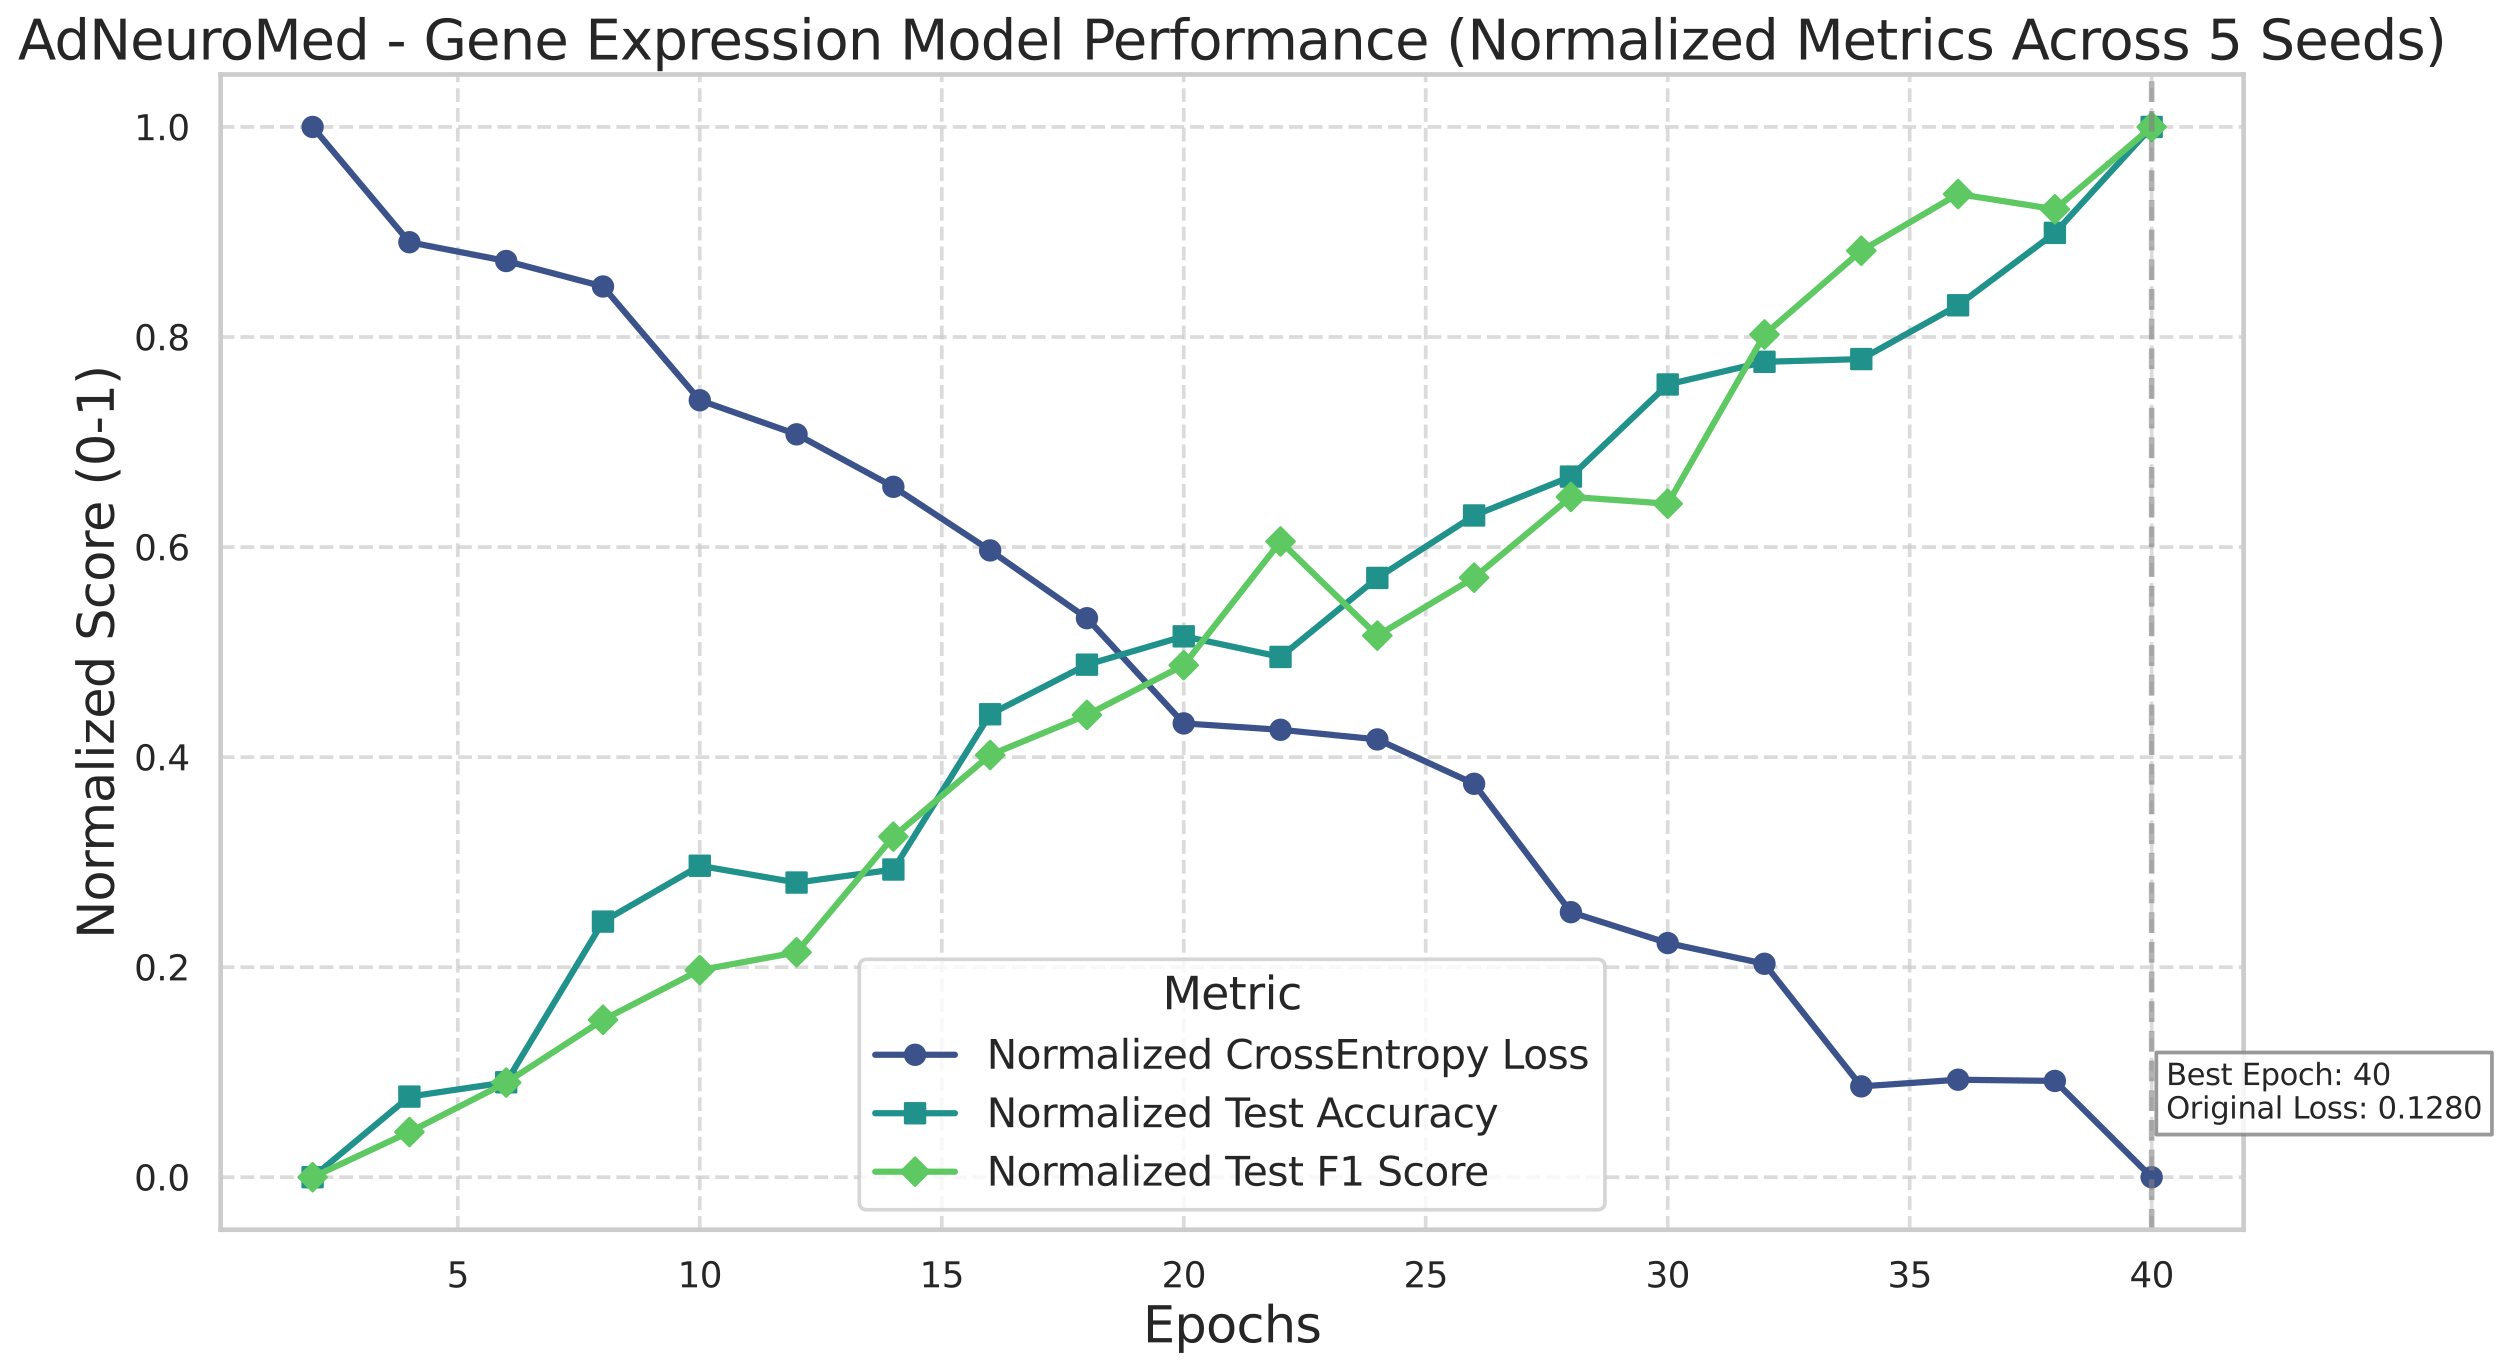 <?xml version="1.0" encoding="utf-8" standalone="no"?>
<!DOCTYPE svg PUBLIC "-//W3C//DTD SVG 1.1//EN"
  "http://www.w3.org/Graphics/SVG/1.1/DTD/svg11.dtd">
<svg xmlns:xlink="http://www.w3.org/1999/xlink" width="1004.559pt" height="550.742pt" viewBox="0 0 1004.559 550.742" xmlns="http://www.w3.org/2000/svg" version="1.1">
 <defs>
  <style type="text/css">*{stroke-linejoin: round; stroke-linecap: butt}</style>
 </defs>
 <g id="figure_1">
  <g id="patch_1">
   <path d="M 0 550.742 
L 1004.559 550.742 
L 1004.559 0 
L 0 0 
z
" style="fill: #ffffff"/>
  </g>
  <g id="axes_1">
   <g id="patch_2">
    <path d="M 88.664 494.137 
L 901.536 494.137 
L 901.536 29.917 
L 88.664 29.917 
z
" style="fill: #ffffff"/>
   </g>
   <g id="matplotlib.axis_1">
    <g id="xtick_1">
     <g id="line2d_1">
      <path d="M 183.953 494.137 
L 183.953 29.917 
" clip-path="url(#p5290d0fd53)" style="fill: none; stroke-dasharray: 5.55,2.4; stroke-dashoffset: 0; stroke: #cccccc; stroke-opacity: 0.7; stroke-width: 1.5"/>
     </g>
     <g id="text_1">
      <!-- 5 -->
      <g style="fill: #262626" transform="translate(179.499 517.274) scale(0.14 -0.14)">
       <defs>
        <path id="DejaVuSans-35" d="M 691 4666 
L 3169 4666 
L 3169 4134 
L 1269 4134 
L 1269 2991 
Q 1406 3038 1543 3061 
Q 1681 3084 1819 3084 
Q 2600 3084 3056 2656 
Q 3513 2228 3513 1497 
Q 3513 744 3044 326 
Q 2575 -91 1722 -91 
Q 1428 -91 1123 -41 
Q 819 9 494 109 
L 494 744 
Q 775 591 1075 516 
Q 1375 441 1709 441 
Q 2250 441 2565 725 
Q 2881 1009 2881 1497 
Q 2881 1984 2565 2268 
Q 2250 2553 1709 2553 
Q 1456 2553 1204 2497 
Q 953 2441 691 2322 
L 691 4666 
z
" transform="scale(0.016)"/>
       </defs>
       <use xlink:href="#DejaVuSans-35"/>
      </g>
     </g>
    </g>
    <g id="xtick_2">
     <g id="line2d_2">
      <path d="M 281.186 494.137 
L 281.186 29.917 
" clip-path="url(#p5290d0fd53)" style="fill: none; stroke-dasharray: 5.55,2.4; stroke-dashoffset: 0; stroke: #cccccc; stroke-opacity: 0.7; stroke-width: 1.5"/>
     </g>
     <g id="text_2">
      <!-- 10 -->
      <g style="fill: #262626" transform="translate(272.279 517.274) scale(0.14 -0.14)">
       <defs>
        <path id="DejaVuSans-31" d="M 794 531 
L 1825 531 
L 1825 4091 
L 703 3866 
L 703 4441 
L 1819 4666 
L 2450 4666 
L 2450 531 
L 3481 531 
L 3481 0 
L 794 0 
L 794 531 
z
" transform="scale(0.016)"/>
        <path id="DejaVuSans-30" d="M 2034 4250 
Q 1547 4250 1301 3770 
Q 1056 3291 1056 2328 
Q 1056 1369 1301 889 
Q 1547 409 2034 409 
Q 2525 409 2770 889 
Q 3016 1369 3016 2328 
Q 3016 3291 2770 3770 
Q 2525 4250 2034 4250 
z
M 2034 4750 
Q 2819 4750 3233 4129 
Q 3647 3509 3647 2328 
Q 3647 1150 3233 529 
Q 2819 -91 2034 -91 
Q 1250 -91 836 529 
Q 422 1150 422 2328 
Q 422 3509 836 4129 
Q 1250 4750 2034 4750 
z
" transform="scale(0.016)"/>
       </defs>
       <use xlink:href="#DejaVuSans-31"/>
       <use xlink:href="#DejaVuSans-30" x="63.623"/>
      </g>
     </g>
    </g>
    <g id="xtick_3">
     <g id="line2d_3">
      <path d="M 378.42 494.137 
L 378.42 29.917 
" clip-path="url(#p5290d0fd53)" style="fill: none; stroke-dasharray: 5.55,2.4; stroke-dashoffset: 0; stroke: #cccccc; stroke-opacity: 0.7; stroke-width: 1.5"/>
     </g>
     <g id="text_3">
      <!-- 15 -->
      <g style="fill: #262626" transform="translate(369.512 517.274) scale(0.14 -0.14)">
       <use xlink:href="#DejaVuSans-31"/>
       <use xlink:href="#DejaVuSans-35" x="63.623"/>
      </g>
     </g>
    </g>
    <g id="xtick_4">
     <g id="line2d_4">
      <path d="M 475.653 494.137 
L 475.653 29.917 
" clip-path="url(#p5290d0fd53)" style="fill: none; stroke-dasharray: 5.55,2.4; stroke-dashoffset: 0; stroke: #cccccc; stroke-opacity: 0.7; stroke-width: 1.5"/>
     </g>
     <g id="text_4">
      <!-- 20 -->
      <g style="fill: #262626" transform="translate(466.746 517.274) scale(0.14 -0.14)">
       <defs>
        <path id="DejaVuSans-32" d="M 1228 531 
L 3431 531 
L 3431 0 
L 469 0 
L 469 531 
Q 828 903 1448 1529 
Q 2069 2156 2228 2338 
Q 2531 2678 2651 2914 
Q 2772 3150 2772 3378 
Q 2772 3750 2511 3984 
Q 2250 4219 1831 4219 
Q 1534 4219 1204 4116 
Q 875 4013 500 3803 
L 500 4441 
Q 881 4594 1212 4672 
Q 1544 4750 1819 4750 
Q 2544 4750 2975 4387 
Q 3406 4025 3406 3419 
Q 3406 3131 3298 2873 
Q 3191 2616 2906 2266 
Q 2828 2175 2409 1742 
Q 1991 1309 1228 531 
z
" transform="scale(0.016)"/>
       </defs>
       <use xlink:href="#DejaVuSans-32"/>
       <use xlink:href="#DejaVuSans-30" x="63.623"/>
      </g>
     </g>
    </g>
    <g id="xtick_5">
     <g id="line2d_5">
      <path d="M 572.887 494.137 
L 572.887 29.917 
" clip-path="url(#p5290d0fd53)" style="fill: none; stroke-dasharray: 5.55,2.4; stroke-dashoffset: 0; stroke: #cccccc; stroke-opacity: 0.7; stroke-width: 1.5"/>
     </g>
     <g id="text_5">
      <!-- 25 -->
      <g style="fill: #262626" transform="translate(563.979 517.274) scale(0.14 -0.14)">
       <use xlink:href="#DejaVuSans-32"/>
       <use xlink:href="#DejaVuSans-35" x="63.623"/>
      </g>
     </g>
    </g>
    <g id="xtick_6">
     <g id="line2d_6">
      <path d="M 670.12 494.137 
L 670.12 29.917 
" clip-path="url(#p5290d0fd53)" style="fill: none; stroke-dasharray: 5.55,2.4; stroke-dashoffset: 0; stroke: #cccccc; stroke-opacity: 0.7; stroke-width: 1.5"/>
     </g>
     <g id="text_6">
      <!-- 30 -->
      <g style="fill: #262626" transform="translate(661.213 517.274) scale(0.14 -0.14)">
       <defs>
        <path id="DejaVuSans-33" d="M 2597 2516 
Q 3050 2419 3304 2112 
Q 3559 1806 3559 1356 
Q 3559 666 3084 287 
Q 2609 -91 1734 -91 
Q 1441 -91 1130 -33 
Q 819 25 488 141 
L 488 750 
Q 750 597 1062 519 
Q 1375 441 1716 441 
Q 2309 441 2620 675 
Q 2931 909 2931 1356 
Q 2931 1769 2642 2001 
Q 2353 2234 1838 2234 
L 1294 2234 
L 1294 2753 
L 1863 2753 
Q 2328 2753 2575 2939 
Q 2822 3125 2822 3475 
Q 2822 3834 2567 4026 
Q 2313 4219 1838 4219 
Q 1578 4219 1281 4162 
Q 984 4106 628 3988 
L 628 4550 
Q 988 4650 1302 4700 
Q 1616 4750 1894 4750 
Q 2613 4750 3031 4423 
Q 3450 4097 3450 3541 
Q 3450 3153 3228 2886 
Q 3006 2619 2597 2516 
z
" transform="scale(0.016)"/>
       </defs>
       <use xlink:href="#DejaVuSans-33"/>
       <use xlink:href="#DejaVuSans-30" x="63.623"/>
      </g>
     </g>
    </g>
    <g id="xtick_7">
     <g id="line2d_7">
      <path d="M 767.354 494.137 
L 767.354 29.917 
" clip-path="url(#p5290d0fd53)" style="fill: none; stroke-dasharray: 5.55,2.4; stroke-dashoffset: 0; stroke: #cccccc; stroke-opacity: 0.7; stroke-width: 1.5"/>
     </g>
     <g id="text_7">
      <!-- 35 -->
      <g style="fill: #262626" transform="translate(758.446 517.274) scale(0.14 -0.14)">
       <use xlink:href="#DejaVuSans-33"/>
       <use xlink:href="#DejaVuSans-35" x="63.623"/>
      </g>
     </g>
    </g>
    <g id="xtick_8">
     <g id="line2d_8">
      <path d="M 864.587 494.137 
L 864.587 29.917 
" clip-path="url(#p5290d0fd53)" style="fill: none; stroke-dasharray: 5.55,2.4; stroke-dashoffset: 0; stroke: #cccccc; stroke-opacity: 0.7; stroke-width: 1.5"/>
     </g>
     <g id="text_8">
      <!-- 40 -->
      <g style="fill: #262626" transform="translate(855.68 517.274) scale(0.14 -0.14)">
       <defs>
        <path id="DejaVuSans-34" d="M 2419 4116 
L 825 1625 
L 2419 1625 
L 2419 4116 
z
M 2253 4666 
L 3047 4666 
L 3047 1625 
L 3713 1625 
L 3713 1100 
L 3047 1100 
L 3047 0 
L 2419 0 
L 2419 1100 
L 313 1100 
L 313 1709 
L 2253 4666 
z
" transform="scale(0.016)"/>
       </defs>
       <use xlink:href="#DejaVuSans-34"/>
       <use xlink:href="#DejaVuSans-30" x="63.623"/>
      </g>
     </g>
    </g>
    <g id="text_9">
     <!-- Epochs -->
     <g style="fill: #262626" transform="translate(459.269 539.383) scale(0.2 -0.2)">
      <defs>
       <path id="DejaVuSans-45" d="M 628 4666 
L 3578 4666 
L 3578 4134 
L 1259 4134 
L 1259 2753 
L 3481 2753 
L 3481 2222 
L 1259 2222 
L 1259 531 
L 3634 531 
L 3634 0 
L 628 0 
L 628 4666 
z
" transform="scale(0.016)"/>
       <path id="DejaVuSans-70" d="M 1159 525 
L 1159 -1331 
L 581 -1331 
L 581 3500 
L 1159 3500 
L 1159 2969 
Q 1341 3281 1617 3432 
Q 1894 3584 2278 3584 
Q 2916 3584 3314 3078 
Q 3713 2572 3713 1747 
Q 3713 922 3314 415 
Q 2916 -91 2278 -91 
Q 1894 -91 1617 61 
Q 1341 213 1159 525 
z
M 3116 1747 
Q 3116 2381 2855 2742 
Q 2594 3103 2138 3103 
Q 1681 3103 1420 2742 
Q 1159 2381 1159 1747 
Q 1159 1113 1420 752 
Q 1681 391 2138 391 
Q 2594 391 2855 752 
Q 3116 1113 3116 1747 
z
" transform="scale(0.016)"/>
       <path id="DejaVuSans-6f" d="M 1959 3097 
Q 1497 3097 1228 2736 
Q 959 2375 959 1747 
Q 959 1119 1226 758 
Q 1494 397 1959 397 
Q 2419 397 2687 759 
Q 2956 1122 2956 1747 
Q 2956 2369 2687 2733 
Q 2419 3097 1959 3097 
z
M 1959 3584 
Q 2709 3584 3137 3096 
Q 3566 2609 3566 1747 
Q 3566 888 3137 398 
Q 2709 -91 1959 -91 
Q 1206 -91 779 398 
Q 353 888 353 1747 
Q 353 2609 779 3096 
Q 1206 3584 1959 3584 
z
" transform="scale(0.016)"/>
       <path id="DejaVuSans-63" d="M 3122 3366 
L 3122 2828 
Q 2878 2963 2633 3030 
Q 2388 3097 2138 3097 
Q 1578 3097 1268 2742 
Q 959 2388 959 1747 
Q 959 1106 1268 751 
Q 1578 397 2138 397 
Q 2388 397 2633 464 
Q 2878 531 3122 666 
L 3122 134 
Q 2881 22 2623 -34 
Q 2366 -91 2075 -91 
Q 1284 -91 818 406 
Q 353 903 353 1747 
Q 353 2603 823 3093 
Q 1294 3584 2113 3584 
Q 2378 3584 2631 3529 
Q 2884 3475 3122 3366 
z
" transform="scale(0.016)"/>
       <path id="DejaVuSans-68" d="M 3513 2113 
L 3513 0 
L 2938 0 
L 2938 2094 
Q 2938 2591 2744 2837 
Q 2550 3084 2163 3084 
Q 1697 3084 1428 2787 
Q 1159 2491 1159 1978 
L 1159 0 
L 581 0 
L 581 4863 
L 1159 4863 
L 1159 2956 
Q 1366 3272 1645 3428 
Q 1925 3584 2291 3584 
Q 2894 3584 3203 3211 
Q 3513 2838 3513 2113 
z
" transform="scale(0.016)"/>
       <path id="DejaVuSans-73" d="M 2834 3397 
L 2834 2853 
Q 2591 2978 2328 3040 
Q 2066 3103 1784 3103 
Q 1356 3103 1142 2972 
Q 928 2841 928 2578 
Q 928 2378 1081 2264 
Q 1234 2150 1697 2047 
L 1894 2003 
Q 2506 1872 2764 1633 
Q 3022 1394 3022 966 
Q 3022 478 2636 193 
Q 2250 -91 1575 -91 
Q 1294 -91 989 -36 
Q 684 19 347 128 
L 347 722 
Q 666 556 975 473 
Q 1284 391 1588 391 
Q 1994 391 2212 530 
Q 2431 669 2431 922 
Q 2431 1156 2273 1281 
Q 2116 1406 1581 1522 
L 1381 1569 
Q 847 1681 609 1914 
Q 372 2147 372 2553 
Q 372 3047 722 3315 
Q 1072 3584 1716 3584 
Q 2034 3584 2315 3537 
Q 2597 3491 2834 3397 
z
" transform="scale(0.016)"/>
      </defs>
      <use xlink:href="#DejaVuSans-45"/>
      <use xlink:href="#DejaVuSans-70" x="63.184"/>
      <use xlink:href="#DejaVuSans-6f" x="126.66"/>
      <use xlink:href="#DejaVuSans-63" x="187.842"/>
      <use xlink:href="#DejaVuSans-68" x="242.822"/>
      <use xlink:href="#DejaVuSans-73" x="306.201"/>
     </g>
    </g>
   </g>
   <g id="matplotlib.axis_2">
    <g id="ytick_1">
     <g id="line2d_9">
      <path d="M 88.664 473.036 
L 901.536 473.036 
" clip-path="url(#p5290d0fd53)" style="fill: none; stroke-dasharray: 5.55,2.4; stroke-dashoffset: 0; stroke: #cccccc; stroke-opacity: 0.7; stroke-width: 1.5"/>
     </g>
     <g id="text_10">
      <!-- 0.0 -->
      <g style="fill: #262626" transform="translate(53.899 478.355) scale(0.14 -0.14)">
       <defs>
        <path id="DejaVuSans-2e" d="M 684 794 
L 1344 794 
L 1344 0 
L 684 0 
L 684 794 
z
" transform="scale(0.016)"/>
       </defs>
       <use xlink:href="#DejaVuSans-30"/>
       <use xlink:href="#DejaVuSans-2e" x="63.623"/>
       <use xlink:href="#DejaVuSans-30" x="95.41"/>
      </g>
     </g>
    </g>
    <g id="ytick_2">
     <g id="line2d_10">
      <path d="M 88.664 388.632 
L 901.536 388.632 
" clip-path="url(#p5290d0fd53)" style="fill: none; stroke-dasharray: 5.55,2.4; stroke-dashoffset: 0; stroke: #cccccc; stroke-opacity: 0.7; stroke-width: 1.5"/>
     </g>
     <g id="text_11">
      <!-- 0.2 -->
      <g style="fill: #262626" transform="translate(53.899 393.951) scale(0.14 -0.14)">
       <use xlink:href="#DejaVuSans-30"/>
       <use xlink:href="#DejaVuSans-2e" x="63.623"/>
       <use xlink:href="#DejaVuSans-32" x="95.41"/>
      </g>
     </g>
    </g>
    <g id="ytick_3">
     <g id="line2d_11">
      <path d="M 88.664 304.228 
L 901.536 304.228 
" clip-path="url(#p5290d0fd53)" style="fill: none; stroke-dasharray: 5.55,2.4; stroke-dashoffset: 0; stroke: #cccccc; stroke-opacity: 0.7; stroke-width: 1.5"/>
     </g>
     <g id="text_12">
      <!-- 0.4 -->
      <g style="fill: #262626" transform="translate(53.899 309.547) scale(0.14 -0.14)">
       <use xlink:href="#DejaVuSans-30"/>
       <use xlink:href="#DejaVuSans-2e" x="63.623"/>
       <use xlink:href="#DejaVuSans-34" x="95.41"/>
      </g>
     </g>
    </g>
    <g id="ytick_4">
     <g id="line2d_12">
      <path d="M 88.664 219.825 
L 901.536 219.825 
" clip-path="url(#p5290d0fd53)" style="fill: none; stroke-dasharray: 5.55,2.4; stroke-dashoffset: 0; stroke: #cccccc; stroke-opacity: 0.7; stroke-width: 1.5"/>
     </g>
     <g id="text_13">
      <!-- 0.6 -->
      <g style="fill: #262626" transform="translate(53.899 225.144) scale(0.14 -0.14)">
       <defs>
        <path id="DejaVuSans-36" d="M 2113 2584 
Q 1688 2584 1439 2293 
Q 1191 2003 1191 1497 
Q 1191 994 1439 701 
Q 1688 409 2113 409 
Q 2538 409 2786 701 
Q 3034 994 3034 1497 
Q 3034 2003 2786 2293 
Q 2538 2584 2113 2584 
z
M 3366 4563 
L 3366 3988 
Q 3128 4100 2886 4159 
Q 2644 4219 2406 4219 
Q 1781 4219 1451 3797 
Q 1122 3375 1075 2522 
Q 1259 2794 1537 2939 
Q 1816 3084 2150 3084 
Q 2853 3084 3261 2657 
Q 3669 2231 3669 1497 
Q 3669 778 3244 343 
Q 2819 -91 2113 -91 
Q 1303 -91 875 529 
Q 447 1150 447 2328 
Q 447 3434 972 4092 
Q 1497 4750 2381 4750 
Q 2619 4750 2861 4703 
Q 3103 4656 3366 4563 
z
" transform="scale(0.016)"/>
       </defs>
       <use xlink:href="#DejaVuSans-30"/>
       <use xlink:href="#DejaVuSans-2e" x="63.623"/>
       <use xlink:href="#DejaVuSans-36" x="95.41"/>
      </g>
     </g>
    </g>
    <g id="ytick_5">
     <g id="line2d_13">
      <path d="M 88.664 135.421 
L 901.536 135.421 
" clip-path="url(#p5290d0fd53)" style="fill: none; stroke-dasharray: 5.55,2.4; stroke-dashoffset: 0; stroke: #cccccc; stroke-opacity: 0.7; stroke-width: 1.5"/>
     </g>
     <g id="text_14">
      <!-- 0.8 -->
      <g style="fill: #262626" transform="translate(53.899 140.74) scale(0.14 -0.14)">
       <defs>
        <path id="DejaVuSans-38" d="M 2034 2216 
Q 1584 2216 1326 1975 
Q 1069 1734 1069 1313 
Q 1069 891 1326 650 
Q 1584 409 2034 409 
Q 2484 409 2743 651 
Q 3003 894 3003 1313 
Q 3003 1734 2745 1975 
Q 2488 2216 2034 2216 
z
M 1403 2484 
Q 997 2584 770 2862 
Q 544 3141 544 3541 
Q 544 4100 942 4425 
Q 1341 4750 2034 4750 
Q 2731 4750 3128 4425 
Q 3525 4100 3525 3541 
Q 3525 3141 3298 2862 
Q 3072 2584 2669 2484 
Q 3125 2378 3379 2068 
Q 3634 1759 3634 1313 
Q 3634 634 3220 271 
Q 2806 -91 2034 -91 
Q 1263 -91 848 271 
Q 434 634 434 1313 
Q 434 1759 690 2068 
Q 947 2378 1403 2484 
z
M 1172 3481 
Q 1172 3119 1398 2916 
Q 1625 2713 2034 2713 
Q 2441 2713 2670 2916 
Q 2900 3119 2900 3481 
Q 2900 3844 2670 4047 
Q 2441 4250 2034 4250 
Q 1625 4250 1398 4047 
Q 1172 3844 1172 3481 
z
" transform="scale(0.016)"/>
       </defs>
       <use xlink:href="#DejaVuSans-30"/>
       <use xlink:href="#DejaVuSans-2e" x="63.623"/>
       <use xlink:href="#DejaVuSans-38" x="95.41"/>
      </g>
     </g>
    </g>
    <g id="ytick_6">
     <g id="line2d_14">
      <path d="M 88.664 51.017 
L 901.536 51.017 
" clip-path="url(#p5290d0fd53)" style="fill: none; stroke-dasharray: 5.55,2.4; stroke-dashoffset: 0; stroke: #cccccc; stroke-opacity: 0.7; stroke-width: 1.5"/>
     </g>
     <g id="text_15">
      <!-- 1.0 -->
      <g style="fill: #262626" transform="translate(53.899 56.336) scale(0.14 -0.14)">
       <use xlink:href="#DejaVuSans-31"/>
       <use xlink:href="#DejaVuSans-2e" x="63.623"/>
       <use xlink:href="#DejaVuSans-30" x="95.41"/>
      </g>
     </g>
    </g>
    <g id="text_16">
     <!-- Normalized Score (0-1) -->
     <g style="fill: #262626" transform="translate(45.74 377.234) rotate(-90) scale(0.2 -0.2)">
      <defs>
       <path id="DejaVuSans-4e" d="M 628 4666 
L 1478 4666 
L 3547 763 
L 3547 4666 
L 4159 4666 
L 4159 0 
L 3309 0 
L 1241 3903 
L 1241 0 
L 628 0 
L 628 4666 
z
" transform="scale(0.016)"/>
       <path id="DejaVuSans-72" d="M 2631 2963 
Q 2534 3019 2420 3045 
Q 2306 3072 2169 3072 
Q 1681 3072 1420 2755 
Q 1159 2438 1159 1844 
L 1159 0 
L 581 0 
L 581 3500 
L 1159 3500 
L 1159 2956 
Q 1341 3275 1631 3429 
Q 1922 3584 2338 3584 
Q 2397 3584 2469 3576 
Q 2541 3569 2628 3553 
L 2631 2963 
z
" transform="scale(0.016)"/>
       <path id="DejaVuSans-6d" d="M 3328 2828 
Q 3544 3216 3844 3400 
Q 4144 3584 4550 3584 
Q 5097 3584 5394 3201 
Q 5691 2819 5691 2113 
L 5691 0 
L 5113 0 
L 5113 2094 
Q 5113 2597 4934 2840 
Q 4756 3084 4391 3084 
Q 3944 3084 3684 2787 
Q 3425 2491 3425 1978 
L 3425 0 
L 2847 0 
L 2847 2094 
Q 2847 2600 2669 2842 
Q 2491 3084 2119 3084 
Q 1678 3084 1418 2786 
Q 1159 2488 1159 1978 
L 1159 0 
L 581 0 
L 581 3500 
L 1159 3500 
L 1159 2956 
Q 1356 3278 1631 3431 
Q 1906 3584 2284 3584 
Q 2666 3584 2933 3390 
Q 3200 3197 3328 2828 
z
" transform="scale(0.016)"/>
       <path id="DejaVuSans-61" d="M 2194 1759 
Q 1497 1759 1228 1600 
Q 959 1441 959 1056 
Q 959 750 1161 570 
Q 1363 391 1709 391 
Q 2188 391 2477 730 
Q 2766 1069 2766 1631 
L 2766 1759 
L 2194 1759 
z
M 3341 1997 
L 3341 0 
L 2766 0 
L 2766 531 
Q 2569 213 2275 61 
Q 1981 -91 1556 -91 
Q 1019 -91 701 211 
Q 384 513 384 1019 
Q 384 1609 779 1909 
Q 1175 2209 1959 2209 
L 2766 2209 
L 2766 2266 
Q 2766 2663 2505 2880 
Q 2244 3097 1772 3097 
Q 1472 3097 1187 3025 
Q 903 2953 641 2809 
L 641 3341 
Q 956 3463 1253 3523 
Q 1550 3584 1831 3584 
Q 2591 3584 2966 3190 
Q 3341 2797 3341 1997 
z
" transform="scale(0.016)"/>
       <path id="DejaVuSans-6c" d="M 603 4863 
L 1178 4863 
L 1178 0 
L 603 0 
L 603 4863 
z
" transform="scale(0.016)"/>
       <path id="DejaVuSans-69" d="M 603 3500 
L 1178 3500 
L 1178 0 
L 603 0 
L 603 3500 
z
M 603 4863 
L 1178 4863 
L 1178 4134 
L 603 4134 
L 603 4863 
z
" transform="scale(0.016)"/>
       <path id="DejaVuSans-7a" d="M 353 3500 
L 3084 3500 
L 3084 2975 
L 922 459 
L 3084 459 
L 3084 0 
L 275 0 
L 275 525 
L 2438 3041 
L 353 3041 
L 353 3500 
z
" transform="scale(0.016)"/>
       <path id="DejaVuSans-65" d="M 3597 1894 
L 3597 1613 
L 953 1613 
Q 991 1019 1311 708 
Q 1631 397 2203 397 
Q 2534 397 2845 478 
Q 3156 559 3463 722 
L 3463 178 
Q 3153 47 2828 -22 
Q 2503 -91 2169 -91 
Q 1331 -91 842 396 
Q 353 884 353 1716 
Q 353 2575 817 3079 
Q 1281 3584 2069 3584 
Q 2775 3584 3186 3129 
Q 3597 2675 3597 1894 
z
M 3022 2063 
Q 3016 2534 2758 2815 
Q 2500 3097 2075 3097 
Q 1594 3097 1305 2825 
Q 1016 2553 972 2059 
L 3022 2063 
z
" transform="scale(0.016)"/>
       <path id="DejaVuSans-64" d="M 2906 2969 
L 2906 4863 
L 3481 4863 
L 3481 0 
L 2906 0 
L 2906 525 
Q 2725 213 2448 61 
Q 2172 -91 1784 -91 
Q 1150 -91 751 415 
Q 353 922 353 1747 
Q 353 2572 751 3078 
Q 1150 3584 1784 3584 
Q 2172 3584 2448 3432 
Q 2725 3281 2906 2969 
z
M 947 1747 
Q 947 1113 1208 752 
Q 1469 391 1925 391 
Q 2381 391 2643 752 
Q 2906 1113 2906 1747 
Q 2906 2381 2643 2742 
Q 2381 3103 1925 3103 
Q 1469 3103 1208 2742 
Q 947 2381 947 1747 
z
" transform="scale(0.016)"/>
       <path id="DejaVuSans-20" transform="scale(0.016)"/>
       <path id="DejaVuSans-53" d="M 3425 4513 
L 3425 3897 
Q 3066 4069 2747 4153 
Q 2428 4238 2131 4238 
Q 1616 4238 1336 4038 
Q 1056 3838 1056 3469 
Q 1056 3159 1242 3001 
Q 1428 2844 1947 2747 
L 2328 2669 
Q 3034 2534 3370 2195 
Q 3706 1856 3706 1288 
Q 3706 609 3251 259 
Q 2797 -91 1919 -91 
Q 1588 -91 1214 -16 
Q 841 59 441 206 
L 441 856 
Q 825 641 1194 531 
Q 1563 422 1919 422 
Q 2459 422 2753 634 
Q 3047 847 3047 1241 
Q 3047 1584 2836 1778 
Q 2625 1972 2144 2069 
L 1759 2144 
Q 1053 2284 737 2584 
Q 422 2884 422 3419 
Q 422 4038 858 4394 
Q 1294 4750 2059 4750 
Q 2388 4750 2728 4690 
Q 3069 4631 3425 4513 
z
" transform="scale(0.016)"/>
       <path id="DejaVuSans-28" d="M 1984 4856 
Q 1566 4138 1362 3434 
Q 1159 2731 1159 2009 
Q 1159 1288 1364 580 
Q 1569 -128 1984 -844 
L 1484 -844 
Q 1016 -109 783 600 
Q 550 1309 550 2009 
Q 550 2706 781 3412 
Q 1013 4119 1484 4856 
L 1984 4856 
z
" transform="scale(0.016)"/>
       <path id="DejaVuSans-2d" d="M 313 2009 
L 1997 2009 
L 1997 1497 
L 313 1497 
L 313 2009 
z
" transform="scale(0.016)"/>
       <path id="DejaVuSans-29" d="M 513 4856 
L 1013 4856 
Q 1481 4119 1714 3412 
Q 1947 2706 1947 2009 
Q 1947 1309 1714 600 
Q 1481 -109 1013 -844 
L 513 -844 
Q 928 -128 1133 580 
Q 1338 1288 1338 2009 
Q 1338 2731 1133 3434 
Q 928 4138 513 4856 
z
" transform="scale(0.016)"/>
      </defs>
      <use xlink:href="#DejaVuSans-4e"/>
      <use xlink:href="#DejaVuSans-6f" x="74.805"/>
      <use xlink:href="#DejaVuSans-72" x="135.986"/>
      <use xlink:href="#DejaVuSans-6d" x="175.35"/>
      <use xlink:href="#DejaVuSans-61" x="272.762"/>
      <use xlink:href="#DejaVuSans-6c" x="334.041"/>
      <use xlink:href="#DejaVuSans-69" x="361.824"/>
      <use xlink:href="#DejaVuSans-7a" x="389.607"/>
      <use xlink:href="#DejaVuSans-65" x="442.098"/>
      <use xlink:href="#DejaVuSans-64" x="503.621"/>
      <use xlink:href="#DejaVuSans-20" x="567.098"/>
      <use xlink:href="#DejaVuSans-53" x="598.885"/>
      <use xlink:href="#DejaVuSans-63" x="662.361"/>
      <use xlink:href="#DejaVuSans-6f" x="717.342"/>
      <use xlink:href="#DejaVuSans-72" x="778.523"/>
      <use xlink:href="#DejaVuSans-65" x="817.387"/>
      <use xlink:href="#DejaVuSans-20" x="878.91"/>
      <use xlink:href="#DejaVuSans-28" x="910.697"/>
      <use xlink:href="#DejaVuSans-30" x="949.711"/>
      <use xlink:href="#DejaVuSans-2d" x="1013.334"/>
      <use xlink:href="#DejaVuSans-31" x="1049.418"/>
      <use xlink:href="#DejaVuSans-29" x="1113.041"/>
     </g>
    </g>
   </g>
   <g id="line2d_15">
    <path d="M 125.612 51.017 
L 164.506 97.332 
L 203.399 104.883 
L 242.293 115.123 
L 281.186 160.829 
L 320.079 174.521 
L 358.973 195.617 
L 397.866 221.179 
L 436.76 248.409 
L 475.653 290.678 
L 514.547 293.248 
L 553.44 297.117 
L 592.333 314.945 
L 631.227 366.535 
L 670.12 378.947 
L 709.014 387.273 
L 747.907 436.531 
L 786.8 433.859 
L 825.694 434.342 
L 864.587 473.036 
" clip-path="url(#p5290d0fd53)" style="fill: none; stroke: #3b528b; stroke-width: 2.5; stroke-linecap: round"/>
    <defs>
     <path id="mb5f906cd63" d="M 0 4 
C 1.061 4 2.078 3.579 2.828 2.828 
C 3.579 2.078 4 1.061 4 0 
C 4 -1.061 3.579 -2.078 2.828 -2.828 
C 2.078 -3.579 1.061 -4 0 -4 
C -1.061 -4 -2.078 -3.579 -2.828 -2.828 
C -3.579 -2.078 -4 -1.061 -4 0 
C -4 1.061 -3.579 2.078 -2.828 2.828 
C -2.078 3.579 -1.061 4 0 4 
z
" style="stroke: #3b528b"/>
    </defs>
    <g clip-path="url(#p5290d0fd53)">
     <use xlink:href="#mb5f906cd63" x="125.612" y="51.017" style="fill: #3b528b; stroke: #3b528b"/>
     <use xlink:href="#mb5f906cd63" x="164.506" y="97.332" style="fill: #3b528b; stroke: #3b528b"/>
     <use xlink:href="#mb5f906cd63" x="203.399" y="104.883" style="fill: #3b528b; stroke: #3b528b"/>
     <use xlink:href="#mb5f906cd63" x="242.293" y="115.123" style="fill: #3b528b; stroke: #3b528b"/>
     <use xlink:href="#mb5f906cd63" x="281.186" y="160.829" style="fill: #3b528b; stroke: #3b528b"/>
     <use xlink:href="#mb5f906cd63" x="320.079" y="174.521" style="fill: #3b528b; stroke: #3b528b"/>
     <use xlink:href="#mb5f906cd63" x="358.973" y="195.617" style="fill: #3b528b; stroke: #3b528b"/>
     <use xlink:href="#mb5f906cd63" x="397.866" y="221.179" style="fill: #3b528b; stroke: #3b528b"/>
     <use xlink:href="#mb5f906cd63" x="436.76" y="248.409" style="fill: #3b528b; stroke: #3b528b"/>
     <use xlink:href="#mb5f906cd63" x="475.653" y="290.678" style="fill: #3b528b; stroke: #3b528b"/>
     <use xlink:href="#mb5f906cd63" x="514.547" y="293.248" style="fill: #3b528b; stroke: #3b528b"/>
     <use xlink:href="#mb5f906cd63" x="553.44" y="297.117" style="fill: #3b528b; stroke: #3b528b"/>
     <use xlink:href="#mb5f906cd63" x="592.333" y="314.945" style="fill: #3b528b; stroke: #3b528b"/>
     <use xlink:href="#mb5f906cd63" x="631.227" y="366.535" style="fill: #3b528b; stroke: #3b528b"/>
     <use xlink:href="#mb5f906cd63" x="670.12" y="378.947" style="fill: #3b528b; stroke: #3b528b"/>
     <use xlink:href="#mb5f906cd63" x="709.014" y="387.273" style="fill: #3b528b; stroke: #3b528b"/>
     <use xlink:href="#mb5f906cd63" x="747.907" y="436.531" style="fill: #3b528b; stroke: #3b528b"/>
     <use xlink:href="#mb5f906cd63" x="786.8" y="433.859" style="fill: #3b528b; stroke: #3b528b"/>
     <use xlink:href="#mb5f906cd63" x="825.694" y="434.342" style="fill: #3b528b; stroke: #3b528b"/>
     <use xlink:href="#mb5f906cd63" x="864.587" y="473.036" style="fill: #3b528b; stroke: #3b528b"/>
    </g>
   </g>
   <g id="line2d_16">
    <path d="M 125.612 473.036 
L 164.506 440.63 
L 203.399 434.874 
L 242.293 370.325 
L 281.186 347.875 
L 320.079 354.63 
L 358.973 349.409 
L 397.866 287.002 
L 436.76 267.09 
L 475.653 255.682 
L 514.547 263.964 
L 553.44 232.215 
L 592.333 207.131 
L 631.227 191.509 
L 670.12 154.492 
L 709.014 145.387 
L 747.907 144.292 
L 786.8 122.672 
L 825.694 93.576 
L 864.587 51.017 
" clip-path="url(#p5290d0fd53)" style="fill: none; stroke: #21918c; stroke-width: 2.5; stroke-linecap: round"/>
    <defs>
     <path id="mf040f06616" d="M -4 4 
L 4 4 
L 4 -4 
L -4 -4 
z
" style="stroke: #21918c; stroke-linejoin: miter"/>
    </defs>
    <g clip-path="url(#p5290d0fd53)">
     <use xlink:href="#mf040f06616" x="125.612" y="473.036" style="fill: #21918c; stroke: #21918c; stroke-linejoin: miter"/>
     <use xlink:href="#mf040f06616" x="164.506" y="440.63" style="fill: #21918c; stroke: #21918c; stroke-linejoin: miter"/>
     <use xlink:href="#mf040f06616" x="203.399" y="434.874" style="fill: #21918c; stroke: #21918c; stroke-linejoin: miter"/>
     <use xlink:href="#mf040f06616" x="242.293" y="370.325" style="fill: #21918c; stroke: #21918c; stroke-linejoin: miter"/>
     <use xlink:href="#mf040f06616" x="281.186" y="347.875" style="fill: #21918c; stroke: #21918c; stroke-linejoin: miter"/>
     <use xlink:href="#mf040f06616" x="320.079" y="354.63" style="fill: #21918c; stroke: #21918c; stroke-linejoin: miter"/>
     <use xlink:href="#mf040f06616" x="358.973" y="349.409" style="fill: #21918c; stroke: #21918c; stroke-linejoin: miter"/>
     <use xlink:href="#mf040f06616" x="397.866" y="287.002" style="fill: #21918c; stroke: #21918c; stroke-linejoin: miter"/>
     <use xlink:href="#mf040f06616" x="436.76" y="267.09" style="fill: #21918c; stroke: #21918c; stroke-linejoin: miter"/>
     <use xlink:href="#mf040f06616" x="475.653" y="255.682" style="fill: #21918c; stroke: #21918c; stroke-linejoin: miter"/>
     <use xlink:href="#mf040f06616" x="514.547" y="263.964" style="fill: #21918c; stroke: #21918c; stroke-linejoin: miter"/>
     <use xlink:href="#mf040f06616" x="553.44" y="232.215" style="fill: #21918c; stroke: #21918c; stroke-linejoin: miter"/>
     <use xlink:href="#mf040f06616" x="592.333" y="207.131" style="fill: #21918c; stroke: #21918c; stroke-linejoin: miter"/>
     <use xlink:href="#mf040f06616" x="631.227" y="191.509" style="fill: #21918c; stroke: #21918c; stroke-linejoin: miter"/>
     <use xlink:href="#mf040f06616" x="670.12" y="154.492" style="fill: #21918c; stroke: #21918c; stroke-linejoin: miter"/>
     <use xlink:href="#mf040f06616" x="709.014" y="145.387" style="fill: #21918c; stroke: #21918c; stroke-linejoin: miter"/>
     <use xlink:href="#mf040f06616" x="747.907" y="144.292" style="fill: #21918c; stroke: #21918c; stroke-linejoin: miter"/>
     <use xlink:href="#mf040f06616" x="786.8" y="122.672" style="fill: #21918c; stroke: #21918c; stroke-linejoin: miter"/>
     <use xlink:href="#mf040f06616" x="825.694" y="93.576" style="fill: #21918c; stroke: #21918c; stroke-linejoin: miter"/>
     <use xlink:href="#mf040f06616" x="864.587" y="51.017" style="fill: #21918c; stroke: #21918c; stroke-linejoin: miter"/>
    </g>
   </g>
   <g id="line2d_17">
    <path d="M 125.612 473.036 
L 164.506 454.879 
L 203.399 435.003 
L 242.293 409.799 
L 281.186 389.802 
L 320.079 382.662 
L 358.973 336.177 
L 397.866 303.383 
L 436.76 287.264 
L 475.653 267.299 
L 514.547 217.574 
L 553.44 255.415 
L 592.333 232.112 
L 631.227 199.67 
L 670.12 202.397 
L 709.014 134.408 
L 747.907 100.757 
L 786.8 77.972 
L 825.694 84.087 
L 864.587 51.017 
" clip-path="url(#p5290d0fd53)" style="fill: none; stroke: #5ec962; stroke-width: 2.5; stroke-linecap: round"/>
    <defs>
     <path id="mae4f36d48b" d="M -0 5.657 
L 5.657 0 
L 0 -5.657 
L -5.657 -0 
z
" style="stroke: #5ec962; stroke-linejoin: miter"/>
    </defs>
    <g clip-path="url(#p5290d0fd53)">
     <use xlink:href="#mae4f36d48b" x="125.612" y="473.036" style="fill: #5ec962; stroke: #5ec962; stroke-linejoin: miter"/>
     <use xlink:href="#mae4f36d48b" x="164.506" y="454.879" style="fill: #5ec962; stroke: #5ec962; stroke-linejoin: miter"/>
     <use xlink:href="#mae4f36d48b" x="203.399" y="435.003" style="fill: #5ec962; stroke: #5ec962; stroke-linejoin: miter"/>
     <use xlink:href="#mae4f36d48b" x="242.293" y="409.799" style="fill: #5ec962; stroke: #5ec962; stroke-linejoin: miter"/>
     <use xlink:href="#mae4f36d48b" x="281.186" y="389.802" style="fill: #5ec962; stroke: #5ec962; stroke-linejoin: miter"/>
     <use xlink:href="#mae4f36d48b" x="320.079" y="382.662" style="fill: #5ec962; stroke: #5ec962; stroke-linejoin: miter"/>
     <use xlink:href="#mae4f36d48b" x="358.973" y="336.177" style="fill: #5ec962; stroke: #5ec962; stroke-linejoin: miter"/>
     <use xlink:href="#mae4f36d48b" x="397.866" y="303.383" style="fill: #5ec962; stroke: #5ec962; stroke-linejoin: miter"/>
     <use xlink:href="#mae4f36d48b" x="436.76" y="287.264" style="fill: #5ec962; stroke: #5ec962; stroke-linejoin: miter"/>
     <use xlink:href="#mae4f36d48b" x="475.653" y="267.299" style="fill: #5ec962; stroke: #5ec962; stroke-linejoin: miter"/>
     <use xlink:href="#mae4f36d48b" x="514.547" y="217.574" style="fill: #5ec962; stroke: #5ec962; stroke-linejoin: miter"/>
     <use xlink:href="#mae4f36d48b" x="553.44" y="255.415" style="fill: #5ec962; stroke: #5ec962; stroke-linejoin: miter"/>
     <use xlink:href="#mae4f36d48b" x="592.333" y="232.112" style="fill: #5ec962; stroke: #5ec962; stroke-linejoin: miter"/>
     <use xlink:href="#mae4f36d48b" x="631.227" y="199.67" style="fill: #5ec962; stroke: #5ec962; stroke-linejoin: miter"/>
     <use xlink:href="#mae4f36d48b" x="670.12" y="202.397" style="fill: #5ec962; stroke: #5ec962; stroke-linejoin: miter"/>
     <use xlink:href="#mae4f36d48b" x="709.014" y="134.408" style="fill: #5ec962; stroke: #5ec962; stroke-linejoin: miter"/>
     <use xlink:href="#mae4f36d48b" x="747.907" y="100.757" style="fill: #5ec962; stroke: #5ec962; stroke-linejoin: miter"/>
     <use xlink:href="#mae4f36d48b" x="786.8" y="77.972" style="fill: #5ec962; stroke: #5ec962; stroke-linejoin: miter"/>
     <use xlink:href="#mae4f36d48b" x="825.694" y="84.087" style="fill: #5ec962; stroke: #5ec962; stroke-linejoin: miter"/>
     <use xlink:href="#mae4f36d48b" x="864.587" y="51.017" style="fill: #5ec962; stroke: #5ec962; stroke-linejoin: miter"/>
    </g>
   </g>
   <g id="line2d_18">
    <path d="M 864.587 494.137 
L 864.587 29.917 
" clip-path="url(#p5290d0fd53)" style="fill: none; stroke-dasharray: 8.325,3.6; stroke-dashoffset: 0; stroke: #808080; stroke-opacity: 0.6; stroke-width: 2.25"/>
   </g>
   <g id="patch_3">
    <path d="M 88.664 494.137 
L 88.664 29.917 
" style="fill: none; stroke: #cccccc; stroke-width: 1.875; stroke-linejoin: miter; stroke-linecap: square"/>
   </g>
   <g id="patch_4">
    <path d="M 901.536 494.137 
L 901.536 29.917 
" style="fill: none; stroke: #cccccc; stroke-width: 1.875; stroke-linejoin: miter; stroke-linecap: square"/>
   </g>
   <g id="patch_5">
    <path d="M 88.664 494.137 
L 901.536 494.137 
" style="fill: none; stroke: #cccccc; stroke-width: 1.875; stroke-linejoin: miter; stroke-linecap: square"/>
   </g>
   <g id="patch_6">
    <path d="M 88.664 29.917 
L 901.536 29.917 
" style="fill: none; stroke: #cccccc; stroke-width: 1.875; stroke-linejoin: miter; stroke-linecap: square"/>
   </g>
   <g id="text_17">
    <g id="patch_7">
     <path d="M 866.461 455.895 
L 1001.319 455.895 
L 1001.319 422.924 
L 866.461 422.924 
z
" style="fill: #ffffff; opacity: 0.8; stroke: #808080; stroke-width: 1.5; stroke-linejoin: miter"/>
    </g>
    <!-- Best Epoch: 40 -->
    <g style="fill: #262626" transform="translate(870.421 436.002) scale(0.12 -0.12)">
     <defs>
      <path id="DejaVuSans-42" d="M 1259 2228 
L 1259 519 
L 2272 519 
Q 2781 519 3026 730 
Q 3272 941 3272 1375 
Q 3272 1813 3026 2020 
Q 2781 2228 2272 2228 
L 1259 2228 
z
M 1259 4147 
L 1259 2741 
L 2194 2741 
Q 2656 2741 2882 2914 
Q 3109 3088 3109 3444 
Q 3109 3797 2882 3972 
Q 2656 4147 2194 4147 
L 1259 4147 
z
M 628 4666 
L 2241 4666 
Q 2963 4666 3353 4366 
Q 3744 4066 3744 3513 
Q 3744 3084 3544 2831 
Q 3344 2578 2956 2516 
Q 3422 2416 3680 2098 
Q 3938 1781 3938 1306 
Q 3938 681 3513 340 
Q 3088 0 2303 0 
L 628 0 
L 628 4666 
z
" transform="scale(0.016)"/>
      <path id="DejaVuSans-74" d="M 1172 4494 
L 1172 3500 
L 2356 3500 
L 2356 3053 
L 1172 3053 
L 1172 1153 
Q 1172 725 1289 603 
Q 1406 481 1766 481 
L 2356 481 
L 2356 0 
L 1766 0 
Q 1100 0 847 248 
Q 594 497 594 1153 
L 594 3053 
L 172 3053 
L 172 3500 
L 594 3500 
L 594 4494 
L 1172 4494 
z
" transform="scale(0.016)"/>
      <path id="DejaVuSans-3a" d="M 750 794 
L 1409 794 
L 1409 0 
L 750 0 
L 750 794 
z
M 750 3309 
L 1409 3309 
L 1409 2516 
L 750 2516 
L 750 3309 
z
" transform="scale(0.016)"/>
     </defs>
     <use xlink:href="#DejaVuSans-42"/>
     <use xlink:href="#DejaVuSans-65" x="68.604"/>
     <use xlink:href="#DejaVuSans-73" x="130.127"/>
     <use xlink:href="#DejaVuSans-74" x="182.227"/>
     <use xlink:href="#DejaVuSans-20" x="221.436"/>
     <use xlink:href="#DejaVuSans-45" x="253.223"/>
     <use xlink:href="#DejaVuSans-70" x="316.406"/>
     <use xlink:href="#DejaVuSans-6f" x="379.883"/>
     <use xlink:href="#DejaVuSans-63" x="441.064"/>
     <use xlink:href="#DejaVuSans-68" x="496.045"/>
     <use xlink:href="#DejaVuSans-3a" x="559.424"/>
     <use xlink:href="#DejaVuSans-20" x="593.115"/>
     <use xlink:href="#DejaVuSans-34" x="624.902"/>
     <use xlink:href="#DejaVuSans-30" x="688.525"/>
    </g>
    <!-- Original Loss: 0.1280 -->
    <g style="fill: #262626" transform="translate(870.421 449.439) scale(0.12 -0.12)">
     <defs>
      <path id="DejaVuSans-4f" d="M 2522 4238 
Q 1834 4238 1429 3725 
Q 1025 3213 1025 2328 
Q 1025 1447 1429 934 
Q 1834 422 2522 422 
Q 3209 422 3611 934 
Q 4013 1447 4013 2328 
Q 4013 3213 3611 3725 
Q 3209 4238 2522 4238 
z
M 2522 4750 
Q 3503 4750 4090 4092 
Q 4678 3434 4678 2328 
Q 4678 1225 4090 567 
Q 3503 -91 2522 -91 
Q 1538 -91 948 565 
Q 359 1222 359 2328 
Q 359 3434 948 4092 
Q 1538 4750 2522 4750 
z
" transform="scale(0.016)"/>
      <path id="DejaVuSans-67" d="M 2906 1791 
Q 2906 2416 2648 2759 
Q 2391 3103 1925 3103 
Q 1463 3103 1205 2759 
Q 947 2416 947 1791 
Q 947 1169 1205 825 
Q 1463 481 1925 481 
Q 2391 481 2648 825 
Q 2906 1169 2906 1791 
z
M 3481 434 
Q 3481 -459 3084 -895 
Q 2688 -1331 1869 -1331 
Q 1566 -1331 1297 -1286 
Q 1028 -1241 775 -1147 
L 775 -588 
Q 1028 -725 1275 -790 
Q 1522 -856 1778 -856 
Q 2344 -856 2625 -561 
Q 2906 -266 2906 331 
L 2906 616 
Q 2728 306 2450 153 
Q 2172 0 1784 0 
Q 1141 0 747 490 
Q 353 981 353 1791 
Q 353 2603 747 3093 
Q 1141 3584 1784 3584 
Q 2172 3584 2450 3431 
Q 2728 3278 2906 2969 
L 2906 3500 
L 3481 3500 
L 3481 434 
z
" transform="scale(0.016)"/>
      <path id="DejaVuSans-6e" d="M 3513 2113 
L 3513 0 
L 2938 0 
L 2938 2094 
Q 2938 2591 2744 2837 
Q 2550 3084 2163 3084 
Q 1697 3084 1428 2787 
Q 1159 2491 1159 1978 
L 1159 0 
L 581 0 
L 581 3500 
L 1159 3500 
L 1159 2956 
Q 1366 3272 1645 3428 
Q 1925 3584 2291 3584 
Q 2894 3584 3203 3211 
Q 3513 2838 3513 2113 
z
" transform="scale(0.016)"/>
      <path id="DejaVuSans-4c" d="M 628 4666 
L 1259 4666 
L 1259 531 
L 3531 531 
L 3531 0 
L 628 0 
L 628 4666 
z
" transform="scale(0.016)"/>
     </defs>
     <use xlink:href="#DejaVuSans-4f"/>
     <use xlink:href="#DejaVuSans-72" x="78.711"/>
     <use xlink:href="#DejaVuSans-69" x="119.824"/>
     <use xlink:href="#DejaVuSans-67" x="147.607"/>
     <use xlink:href="#DejaVuSans-69" x="211.084"/>
     <use xlink:href="#DejaVuSans-6e" x="238.867"/>
     <use xlink:href="#DejaVuSans-61" x="302.246"/>
     <use xlink:href="#DejaVuSans-6c" x="363.525"/>
     <use xlink:href="#DejaVuSans-20" x="391.309"/>
     <use xlink:href="#DejaVuSans-4c" x="423.096"/>
     <use xlink:href="#DejaVuSans-6f" x="477.059"/>
     <use xlink:href="#DejaVuSans-73" x="538.24"/>
     <use xlink:href="#DejaVuSans-73" x="590.34"/>
     <use xlink:href="#DejaVuSans-3a" x="642.439"/>
     <use xlink:href="#DejaVuSans-20" x="676.131"/>
     <use xlink:href="#DejaVuSans-30" x="707.918"/>
     <use xlink:href="#DejaVuSans-2e" x="771.541"/>
     <use xlink:href="#DejaVuSans-31" x="803.328"/>
     <use xlink:href="#DejaVuSans-32" x="866.951"/>
     <use xlink:href="#DejaVuSans-38" x="930.574"/>
     <use xlink:href="#DejaVuSans-30" x="994.197"/>
    </g>
   </g>
   <g id="text_18">
    <!-- AdNeuroMed - Gene Expression Model Performance (Normalized Metrics Across 5 Seeds) -->
    <g style="fill: #262626" transform="translate(7.2 23.917) scale(0.22 -0.22)">
     <defs>
      <path id="DejaVuSans-41" d="M 2188 4044 
L 1331 1722 
L 3047 1722 
L 2188 4044 
z
M 1831 4666 
L 2547 4666 
L 4325 0 
L 3669 0 
L 3244 1197 
L 1141 1197 
L 716 0 
L 50 0 
L 1831 4666 
z
" transform="scale(0.016)"/>
      <path id="DejaVuSans-75" d="M 544 1381 
L 544 3500 
L 1119 3500 
L 1119 1403 
Q 1119 906 1312 657 
Q 1506 409 1894 409 
Q 2359 409 2629 706 
Q 2900 1003 2900 1516 
L 2900 3500 
L 3475 3500 
L 3475 0 
L 2900 0 
L 2900 538 
Q 2691 219 2414 64 
Q 2138 -91 1772 -91 
Q 1169 -91 856 284 
Q 544 659 544 1381 
z
M 1991 3584 
L 1991 3584 
z
" transform="scale(0.016)"/>
      <path id="DejaVuSans-4d" d="M 628 4666 
L 1569 4666 
L 2759 1491 
L 3956 4666 
L 4897 4666 
L 4897 0 
L 4281 0 
L 4281 4097 
L 3078 897 
L 2444 897 
L 1241 4097 
L 1241 0 
L 628 0 
L 628 4666 
z
" transform="scale(0.016)"/>
      <path id="DejaVuSans-47" d="M 3809 666 
L 3809 1919 
L 2778 1919 
L 2778 2438 
L 4434 2438 
L 4434 434 
Q 4069 175 3628 42 
Q 3188 -91 2688 -91 
Q 1594 -91 976 548 
Q 359 1188 359 2328 
Q 359 3472 976 4111 
Q 1594 4750 2688 4750 
Q 3144 4750 3555 4637 
Q 3966 4525 4313 4306 
L 4313 3634 
Q 3963 3931 3569 4081 
Q 3175 4231 2741 4231 
Q 1884 4231 1454 3753 
Q 1025 3275 1025 2328 
Q 1025 1384 1454 906 
Q 1884 428 2741 428 
Q 3075 428 3337 486 
Q 3600 544 3809 666 
z
" transform="scale(0.016)"/>
      <path id="DejaVuSans-78" d="M 3513 3500 
L 2247 1797 
L 3578 0 
L 2900 0 
L 1881 1375 
L 863 0 
L 184 0 
L 1544 1831 
L 300 3500 
L 978 3500 
L 1906 2253 
L 2834 3500 
L 3513 3500 
z
" transform="scale(0.016)"/>
      <path id="DejaVuSans-50" d="M 1259 4147 
L 1259 2394 
L 2053 2394 
Q 2494 2394 2734 2622 
Q 2975 2850 2975 3272 
Q 2975 3691 2734 3919 
Q 2494 4147 2053 4147 
L 1259 4147 
z
M 628 4666 
L 2053 4666 
Q 2838 4666 3239 4311 
Q 3641 3956 3641 3272 
Q 3641 2581 3239 2228 
Q 2838 1875 2053 1875 
L 1259 1875 
L 1259 0 
L 628 0 
L 628 4666 
z
" transform="scale(0.016)"/>
      <path id="DejaVuSans-66" d="M 2375 4863 
L 2375 4384 
L 1825 4384 
Q 1516 4384 1395 4259 
Q 1275 4134 1275 3809 
L 1275 3500 
L 2222 3500 
L 2222 3053 
L 1275 3053 
L 1275 0 
L 697 0 
L 697 3053 
L 147 3053 
L 147 3500 
L 697 3500 
L 697 3744 
Q 697 4328 969 4595 
Q 1241 4863 1831 4863 
L 2375 4863 
z
" transform="scale(0.016)"/>
     </defs>
     <use xlink:href="#DejaVuSans-41"/>
     <use xlink:href="#DejaVuSans-64" x="66.658"/>
     <use xlink:href="#DejaVuSans-4e" x="130.135"/>
     <use xlink:href="#DejaVuSans-65" x="204.939"/>
     <use xlink:href="#DejaVuSans-75" x="266.463"/>
     <use xlink:href="#DejaVuSans-72" x="329.842"/>
     <use xlink:href="#DejaVuSans-6f" x="368.705"/>
     <use xlink:href="#DejaVuSans-4d" x="429.887"/>
     <use xlink:href="#DejaVuSans-65" x="516.166"/>
     <use xlink:href="#DejaVuSans-64" x="577.689"/>
     <use xlink:href="#DejaVuSans-20" x="641.166"/>
     <use xlink:href="#DejaVuSans-2d" x="672.953"/>
     <use xlink:href="#DejaVuSans-20" x="709.037"/>
     <use xlink:href="#DejaVuSans-47" x="740.824"/>
     <use xlink:href="#DejaVuSans-65" x="818.314"/>
     <use xlink:href="#DejaVuSans-6e" x="879.838"/>
     <use xlink:href="#DejaVuSans-65" x="943.217"/>
     <use xlink:href="#DejaVuSans-20" x="1004.74"/>
     <use xlink:href="#DejaVuSans-45" x="1036.527"/>
     <use xlink:href="#DejaVuSans-78" x="1099.711"/>
     <use xlink:href="#DejaVuSans-70" x="1158.891"/>
     <use xlink:href="#DejaVuSans-72" x="1222.367"/>
     <use xlink:href="#DejaVuSans-65" x="1261.23"/>
     <use xlink:href="#DejaVuSans-73" x="1322.754"/>
     <use xlink:href="#DejaVuSans-73" x="1374.854"/>
     <use xlink:href="#DejaVuSans-69" x="1426.953"/>
     <use xlink:href="#DejaVuSans-6f" x="1454.736"/>
     <use xlink:href="#DejaVuSans-6e" x="1515.918"/>
     <use xlink:href="#DejaVuSans-20" x="1579.297"/>
     <use xlink:href="#DejaVuSans-4d" x="1611.084"/>
     <use xlink:href="#DejaVuSans-6f" x="1697.363"/>
     <use xlink:href="#DejaVuSans-64" x="1758.545"/>
     <use xlink:href="#DejaVuSans-65" x="1822.021"/>
     <use xlink:href="#DejaVuSans-6c" x="1883.545"/>
     <use xlink:href="#DejaVuSans-20" x="1911.328"/>
     <use xlink:href="#DejaVuSans-50" x="1943.115"/>
     <use xlink:href="#DejaVuSans-65" x="1999.793"/>
     <use xlink:href="#DejaVuSans-72" x="2061.316"/>
     <use xlink:href="#DejaVuSans-66" x="2102.43"/>
     <use xlink:href="#DejaVuSans-6f" x="2137.635"/>
     <use xlink:href="#DejaVuSans-72" x="2198.816"/>
     <use xlink:href="#DejaVuSans-6d" x="2238.18"/>
     <use xlink:href="#DejaVuSans-61" x="2335.592"/>
     <use xlink:href="#DejaVuSans-6e" x="2396.871"/>
     <use xlink:href="#DejaVuSans-63" x="2460.25"/>
     <use xlink:href="#DejaVuSans-65" x="2515.23"/>
     <use xlink:href="#DejaVuSans-20" x="2576.754"/>
     <use xlink:href="#DejaVuSans-28" x="2608.541"/>
     <use xlink:href="#DejaVuSans-4e" x="2647.555"/>
     <use xlink:href="#DejaVuSans-6f" x="2722.359"/>
     <use xlink:href="#DejaVuSans-72" x="2783.541"/>
     <use xlink:href="#DejaVuSans-6d" x="2822.904"/>
     <use xlink:href="#DejaVuSans-61" x="2920.316"/>
     <use xlink:href="#DejaVuSans-6c" x="2981.596"/>
     <use xlink:href="#DejaVuSans-69" x="3009.379"/>
     <use xlink:href="#DejaVuSans-7a" x="3037.162"/>
     <use xlink:href="#DejaVuSans-65" x="3089.652"/>
     <use xlink:href="#DejaVuSans-64" x="3151.176"/>
     <use xlink:href="#DejaVuSans-20" x="3214.652"/>
     <use xlink:href="#DejaVuSans-4d" x="3246.439"/>
     <use xlink:href="#DejaVuSans-65" x="3332.719"/>
     <use xlink:href="#DejaVuSans-74" x="3394.242"/>
     <use xlink:href="#DejaVuSans-72" x="3433.451"/>
     <use xlink:href="#DejaVuSans-69" x="3474.564"/>
     <use xlink:href="#DejaVuSans-63" x="3502.348"/>
     <use xlink:href="#DejaVuSans-73" x="3557.328"/>
     <use xlink:href="#DejaVuSans-20" x="3609.428"/>
     <use xlink:href="#DejaVuSans-41" x="3641.215"/>
     <use xlink:href="#DejaVuSans-63" x="3707.873"/>
     <use xlink:href="#DejaVuSans-72" x="3762.854"/>
     <use xlink:href="#DejaVuSans-6f" x="3801.717"/>
     <use xlink:href="#DejaVuSans-73" x="3862.898"/>
     <use xlink:href="#DejaVuSans-73" x="3914.998"/>
     <use xlink:href="#DejaVuSans-20" x="3967.098"/>
     <use xlink:href="#DejaVuSans-35" x="3998.885"/>
     <use xlink:href="#DejaVuSans-20" x="4062.508"/>
     <use xlink:href="#DejaVuSans-53" x="4094.295"/>
     <use xlink:href="#DejaVuSans-65" x="4157.771"/>
     <use xlink:href="#DejaVuSans-65" x="4219.295"/>
     <use xlink:href="#DejaVuSans-64" x="4280.818"/>
     <use xlink:href="#DejaVuSans-73" x="4344.295"/>
     <use xlink:href="#DejaVuSans-29" x="4396.395"/>
    </g>
   </g>
   <g id="legend_1">
    <g id="patch_8">
     <path d="M 348.495 486.137 
L 641.705 486.137 
Q 644.905 486.137 644.905 482.937 
L 644.905 388.661 
Q 644.905 385.461 641.705 385.461 
L 348.495 385.461 
Q 345.295 385.461 345.295 388.661 
L 345.295 482.937 
Q 345.295 486.137 348.495 486.137 
z
" style="fill: #ffffff; opacity: 0.8; stroke: #cccccc; stroke-width: 1.5; stroke-linejoin: miter"/>
    </g>
    <g id="text_19">
     <!-- Metric -->
     <g style="fill: #262626" transform="translate(467.12 405.538) scale(0.18 -0.18)">
      <use xlink:href="#DejaVuSans-4d"/>
      <use xlink:href="#DejaVuSans-65" x="86.279"/>
      <use xlink:href="#DejaVuSans-74" x="147.803"/>
      <use xlink:href="#DejaVuSans-72" x="187.012"/>
      <use xlink:href="#DejaVuSans-69" x="228.125"/>
      <use xlink:href="#DejaVuSans-63" x="255.908"/>
     </g>
    </g>
    <g id="line2d_19">
     <path d="M 351.695 423.839 
L 367.695 423.839 
L 383.695 423.839 
" style="fill: none; stroke: #3b528b; stroke-width: 2.5; stroke-linecap: round"/>
     <g>
      <use xlink:href="#mb5f906cd63" x="367.695" y="423.839" style="fill: #3b528b; stroke: #3b528b"/>
     </g>
    </g>
    <g id="text_20">
     <!-- Normalized CrossEntropy Loss -->
     <g style="fill: #262626" transform="translate(396.495 429.439) scale(0.16 -0.16)">
      <defs>
       <path id="DejaVuSans-43" d="M 4122 4306 
L 4122 3641 
Q 3803 3938 3442 4084 
Q 3081 4231 2675 4231 
Q 1875 4231 1450 3742 
Q 1025 3253 1025 2328 
Q 1025 1406 1450 917 
Q 1875 428 2675 428 
Q 3081 428 3442 575 
Q 3803 722 4122 1019 
L 4122 359 
Q 3791 134 3420 21 
Q 3050 -91 2638 -91 
Q 1578 -91 968 557 
Q 359 1206 359 2328 
Q 359 3453 968 4101 
Q 1578 4750 2638 4750 
Q 3056 4750 3426 4639 
Q 3797 4528 4122 4306 
z
" transform="scale(0.016)"/>
       <path id="DejaVuSans-79" d="M 2059 -325 
Q 1816 -950 1584 -1140 
Q 1353 -1331 966 -1331 
L 506 -1331 
L 506 -850 
L 844 -850 
Q 1081 -850 1212 -737 
Q 1344 -625 1503 -206 
L 1606 56 
L 191 3500 
L 800 3500 
L 1894 763 
L 2988 3500 
L 3597 3500 
L 2059 -325 
z
" transform="scale(0.016)"/>
      </defs>
      <use xlink:href="#DejaVuSans-4e"/>
      <use xlink:href="#DejaVuSans-6f" x="74.805"/>
      <use xlink:href="#DejaVuSans-72" x="135.986"/>
      <use xlink:href="#DejaVuSans-6d" x="175.35"/>
      <use xlink:href="#DejaVuSans-61" x="272.762"/>
      <use xlink:href="#DejaVuSans-6c" x="334.041"/>
      <use xlink:href="#DejaVuSans-69" x="361.824"/>
      <use xlink:href="#DejaVuSans-7a" x="389.607"/>
      <use xlink:href="#DejaVuSans-65" x="442.098"/>
      <use xlink:href="#DejaVuSans-64" x="503.621"/>
      <use xlink:href="#DejaVuSans-20" x="567.098"/>
      <use xlink:href="#DejaVuSans-43" x="598.885"/>
      <use xlink:href="#DejaVuSans-72" x="668.709"/>
      <use xlink:href="#DejaVuSans-6f" x="707.572"/>
      <use xlink:href="#DejaVuSans-73" x="768.754"/>
      <use xlink:href="#DejaVuSans-73" x="820.854"/>
      <use xlink:href="#DejaVuSans-45" x="872.953"/>
      <use xlink:href="#DejaVuSans-6e" x="936.137"/>
      <use xlink:href="#DejaVuSans-74" x="999.516"/>
      <use xlink:href="#DejaVuSans-72" x="1038.725"/>
      <use xlink:href="#DejaVuSans-6f" x="1077.588"/>
      <use xlink:href="#DejaVuSans-70" x="1138.77"/>
      <use xlink:href="#DejaVuSans-79" x="1202.246"/>
      <use xlink:href="#DejaVuSans-20" x="1261.426"/>
      <use xlink:href="#DejaVuSans-4c" x="1293.213"/>
      <use xlink:href="#DejaVuSans-6f" x="1347.176"/>
      <use xlink:href="#DejaVuSans-73" x="1408.357"/>
      <use xlink:href="#DejaVuSans-73" x="1460.457"/>
     </g>
    </g>
    <g id="line2d_20">
     <path d="M 351.695 447.324 
L 367.695 447.324 
L 383.695 447.324 
" style="fill: none; stroke: #21918c; stroke-width: 2.5; stroke-linecap: round"/>
     <g>
      <use xlink:href="#mf040f06616" x="367.695" y="447.324" style="fill: #21918c; stroke: #21918c; stroke-linejoin: miter"/>
     </g>
    </g>
    <g id="text_21">
     <!-- Normalized Test Accuracy -->
     <g style="fill: #262626" transform="translate(396.495 452.924) scale(0.16 -0.16)">
      <defs>
       <path id="DejaVuSans-54" d="M -19 4666 
L 3928 4666 
L 3928 4134 
L 2272 4134 
L 2272 0 
L 1638 0 
L 1638 4134 
L -19 4134 
L -19 4666 
z
" transform="scale(0.016)"/>
      </defs>
      <use xlink:href="#DejaVuSans-4e"/>
      <use xlink:href="#DejaVuSans-6f" x="74.805"/>
      <use xlink:href="#DejaVuSans-72" x="135.986"/>
      <use xlink:href="#DejaVuSans-6d" x="175.35"/>
      <use xlink:href="#DejaVuSans-61" x="272.762"/>
      <use xlink:href="#DejaVuSans-6c" x="334.041"/>
      <use xlink:href="#DejaVuSans-69" x="361.824"/>
      <use xlink:href="#DejaVuSans-7a" x="389.607"/>
      <use xlink:href="#DejaVuSans-65" x="442.098"/>
      <use xlink:href="#DejaVuSans-64" x="503.621"/>
      <use xlink:href="#DejaVuSans-20" x="567.098"/>
      <use xlink:href="#DejaVuSans-54" x="598.885"/>
      <use xlink:href="#DejaVuSans-65" x="642.969"/>
      <use xlink:href="#DejaVuSans-73" x="704.492"/>
      <use xlink:href="#DejaVuSans-74" x="756.592"/>
      <use xlink:href="#DejaVuSans-20" x="795.801"/>
      <use xlink:href="#DejaVuSans-41" x="827.588"/>
      <use xlink:href="#DejaVuSans-63" x="894.246"/>
      <use xlink:href="#DejaVuSans-63" x="949.227"/>
      <use xlink:href="#DejaVuSans-75" x="1004.207"/>
      <use xlink:href="#DejaVuSans-72" x="1067.586"/>
      <use xlink:href="#DejaVuSans-61" x="1108.699"/>
      <use xlink:href="#DejaVuSans-63" x="1169.979"/>
      <use xlink:href="#DejaVuSans-79" x="1224.959"/>
     </g>
    </g>
    <g id="line2d_21">
     <path d="M 351.695 470.809 
L 367.695 470.809 
L 383.695 470.809 
" style="fill: none; stroke: #5ec962; stroke-width: 2.5; stroke-linecap: round"/>
     <g>
      <use xlink:href="#mae4f36d48b" x="367.695" y="470.809" style="fill: #5ec962; stroke: #5ec962; stroke-linejoin: miter"/>
     </g>
    </g>
    <g id="text_22">
     <!-- Normalized Test F1 Score -->
     <g style="fill: #262626" transform="translate(396.495 476.409) scale(0.16 -0.16)">
      <defs>
       <path id="DejaVuSans-46" d="M 628 4666 
L 3309 4666 
L 3309 4134 
L 1259 4134 
L 1259 2759 
L 3109 2759 
L 3109 2228 
L 1259 2228 
L 1259 0 
L 628 0 
L 628 4666 
z
" transform="scale(0.016)"/>
      </defs>
      <use xlink:href="#DejaVuSans-4e"/>
      <use xlink:href="#DejaVuSans-6f" x="74.805"/>
      <use xlink:href="#DejaVuSans-72" x="135.986"/>
      <use xlink:href="#DejaVuSans-6d" x="175.35"/>
      <use xlink:href="#DejaVuSans-61" x="272.762"/>
      <use xlink:href="#DejaVuSans-6c" x="334.041"/>
      <use xlink:href="#DejaVuSans-69" x="361.824"/>
      <use xlink:href="#DejaVuSans-7a" x="389.607"/>
      <use xlink:href="#DejaVuSans-65" x="442.098"/>
      <use xlink:href="#DejaVuSans-64" x="503.621"/>
      <use xlink:href="#DejaVuSans-20" x="567.098"/>
      <use xlink:href="#DejaVuSans-54" x="598.885"/>
      <use xlink:href="#DejaVuSans-65" x="642.969"/>
      <use xlink:href="#DejaVuSans-73" x="704.492"/>
      <use xlink:href="#DejaVuSans-74" x="756.592"/>
      <use xlink:href="#DejaVuSans-20" x="795.801"/>
      <use xlink:href="#DejaVuSans-46" x="827.588"/>
      <use xlink:href="#DejaVuSans-31" x="885.107"/>
      <use xlink:href="#DejaVuSans-20" x="948.73"/>
      <use xlink:href="#DejaVuSans-53" x="980.518"/>
      <use xlink:href="#DejaVuSans-63" x="1043.994"/>
      <use xlink:href="#DejaVuSans-6f" x="1098.975"/>
      <use xlink:href="#DejaVuSans-72" x="1160.156"/>
      <use xlink:href="#DejaVuSans-65" x="1199.02"/>
     </g>
    </g>
   </g>
  </g>
 </g>
 <defs>
  <clipPath id="p5290d0fd53">
   <rect x="88.664" y="29.917" width="812.872" height="464.22"/>
  </clipPath>
 </defs>
</svg>

